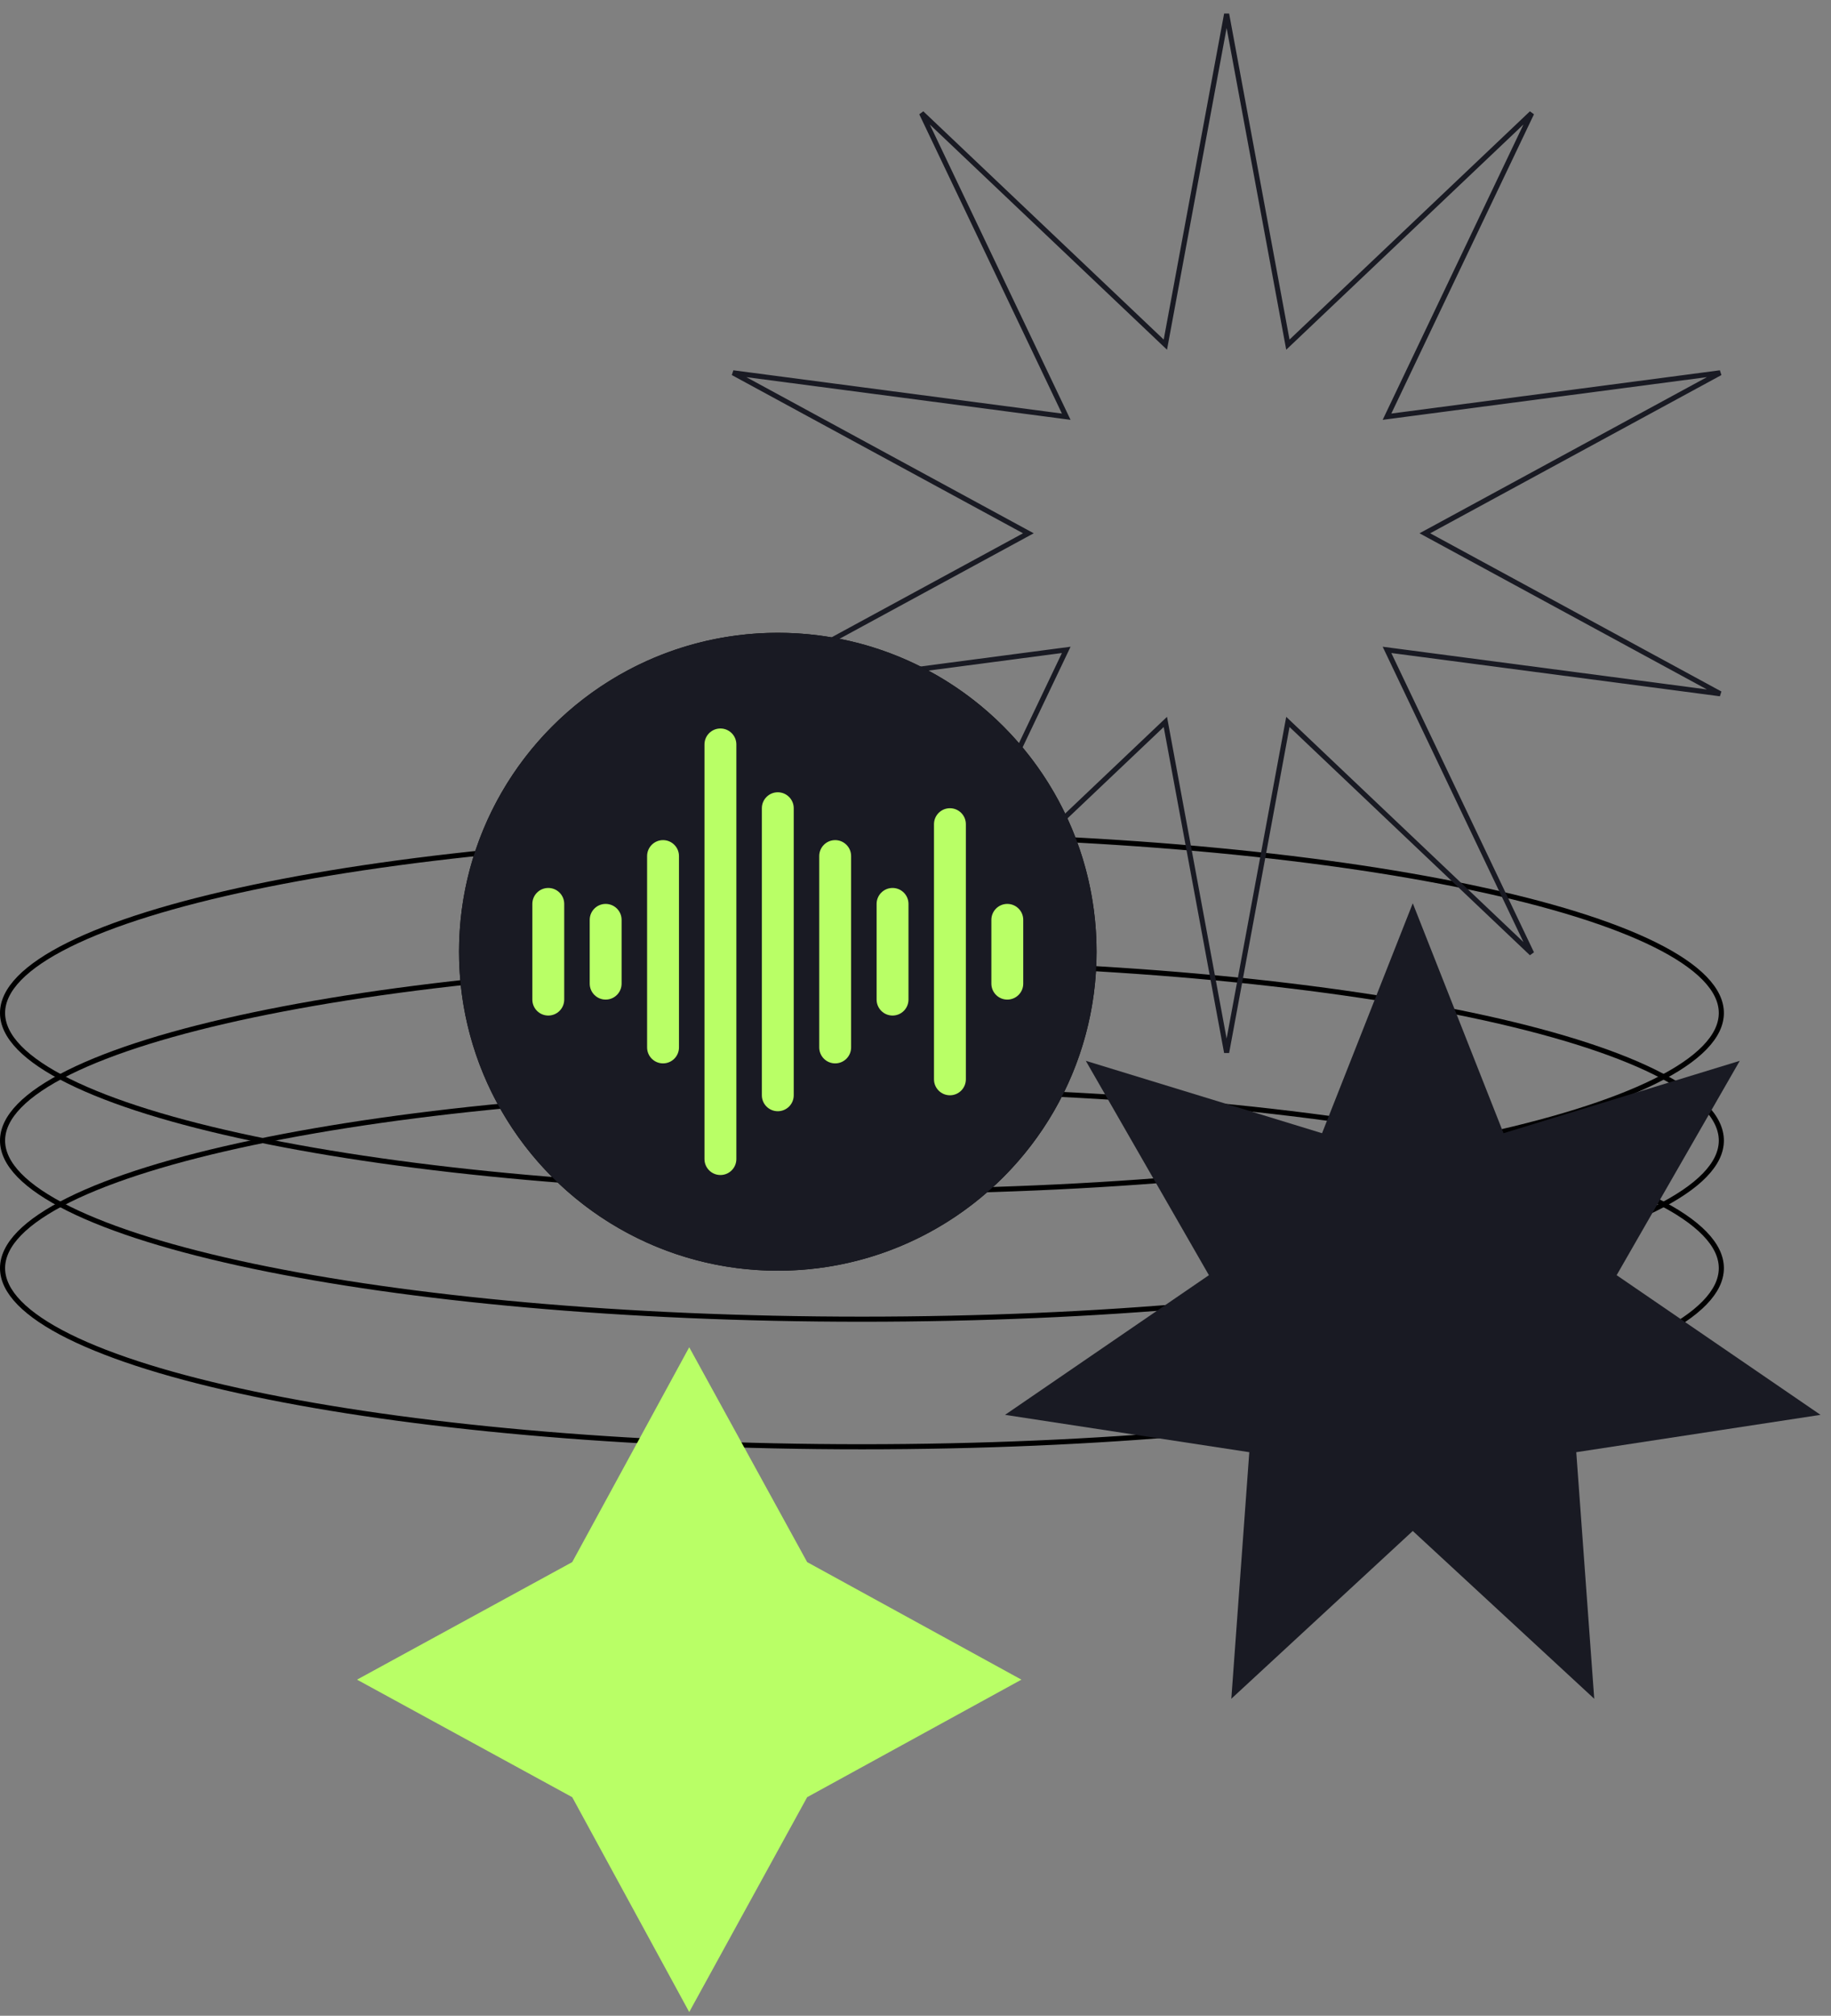 <svg width="359" height="395" viewBox="0 0 359 395" fill="none" xmlns="http://www.w3.org/2000/svg">
<rect x="0" y="0" width="359" height="395" fill="#808080" stroke="none"/>
<path d="M337.5 198.5C337.5 200.778 336.403 203.052 334.208 205.306C332.012 207.561 328.746 209.76 324.497 211.87C316 216.09 303.672 219.904 288.398 223.113C257.858 229.528 215.644 233.5 169 233.5C122.356 233.5 80.142 229.528 49.602 223.113C34.328 219.904 22 216.09 13.503 211.87C9.254 209.76 5.988 207.561 3.792 205.306C1.597 203.052 0.5 200.778 0.5 198.5C0.5 196.222 1.597 193.948 3.792 191.694C5.988 189.439 9.254 187.24 13.503 185.13C22 180.91 34.328 177.096 49.602 173.887C80.142 167.472 122.356 163.5 169 163.5C215.644 163.5 257.858 167.472 288.398 173.887C303.672 177.096 316 180.91 324.497 185.13C328.746 187.24 332.012 189.439 334.208 191.694C336.403 193.948 337.5 196.222 337.5 198.5Z" stroke="black"/>
<path d="M337.5 223.5C337.5 225.778 336.403 228.052 334.208 230.306C332.012 232.561 328.746 234.76 324.497 236.87C316 241.09 303.672 244.904 288.398 248.113C257.858 254.528 215.644 258.5 169 258.5C122.356 258.5 80.142 254.528 49.602 248.113C34.328 244.904 22 241.09 13.503 236.87C9.254 234.76 5.988 232.561 3.792 230.306C1.597 228.052 0.5 225.778 0.5 223.5C0.5 221.222 1.597 218.948 3.792 216.694C5.988 214.439 9.254 212.24 13.503 210.13C22 205.91 34.328 202.096 49.602 198.887C80.142 192.472 122.356 188.5 169 188.5C215.644 188.5 257.858 192.472 288.398 198.887C303.672 202.096 316 205.91 324.497 210.13C328.746 212.24 332.012 214.439 334.208 216.694C336.403 218.948 337.5 221.222 337.5 223.5Z" stroke="black"/>
<path d="M337.5 248.5C337.5 250.778 336.403 253.052 334.208 255.306C332.012 257.561 328.746 259.76 324.497 261.87C316 266.09 303.672 269.904 288.398 273.113C257.858 279.528 215.644 283.5 169 283.5C122.356 283.5 80.142 279.528 49.602 273.113C34.328 269.904 22 266.09 13.503 261.87C9.254 259.76 5.988 257.561 3.792 255.306C1.597 253.052 0.5 250.778 0.5 248.5C0.5 246.222 1.597 243.948 3.792 241.694C5.988 239.439 9.254 237.24 13.503 235.13C22 230.91 34.328 227.096 49.602 223.887C80.142 217.472 122.356 213.5 169 213.5C215.644 213.5 257.858 217.472 288.398 223.887C303.672 227.096 316 230.91 324.497 235.13C328.746 237.24 332.012 239.439 334.208 241.694C336.403 243.948 337.5 246.222 337.5 248.5Z" stroke="black"/>
<path d="M252.343 66.629L252.511 67.535L253.179 66.901L300.311 22.177L272.341 80.823L271.945 81.654L272.858 81.534L337.276 73.055L280.177 104.061L279.368 104.5L280.177 104.939L337.276 135.945L272.858 127.466L271.945 127.346L272.341 128.177L300.311 186.823L253.179 142.099L252.511 141.465L252.343 142.371L240.5 206.257L228.657 142.371L228.489 141.465L227.821 142.099L180.689 186.823L208.659 128.177L209.055 127.346L208.142 127.466L143.724 135.945L200.823 104.939L201.632 104.5L200.823 104.061L143.724 73.055L208.142 81.534L209.055 81.654L208.659 80.823L180.689 22.177L227.821 66.901L228.489 67.535L228.657 66.629L240.5 2.743L252.343 66.629Z" stroke="#191A23"/>
<path d="M277 177L294.789 222.06L341.11 207.874L316.972 249.877L356.944 277.247L309.055 284.563L312.578 332.879L277 300L241.422 332.879L244.945 284.563L197.056 277.247L237.028 249.877L212.89 207.874L259.211 222.06L277 177Z" fill="#191A23"/>
<path d="M112.194 306.102L135.134 264L158.258 306.102L200.269 329.134L158.258 352.166L135.134 394.269L112.194 352.166L70 329.134L112.194 306.102Z" fill="#B9FF66"/>
<circle cx="152.5" cy="186.5" r="62" fill="black" stroke="black"/>
<ellipse cx="132" cy="173" rx="10" ry="20" fill="white"/>
<ellipse cx="173" cy="173" rx="10" ry="20" fill="white"/>
<g clip-path="url(#clip0_45_6831)">
<path d="M215 186.5C215 151.982 187.018 124 152.5 124C117.982 124 90 151.982 90 186.5C90 221.018 117.982 249 152.5 249C187.018 249 215 221.018 215 186.5Z" fill="#191A23"/>
<path d="M110.625 177.125C110.625 175.399 109.226 174 107.5 174C105.774 174 104.375 175.399 104.375 177.125V195.875C104.375 197.601 105.774 199 107.5 199C109.226 199 110.625 197.601 110.625 195.875V177.125Z" fill="#B9FF66"/>
<path d="M121.875 180.25C121.875 178.524 120.476 177.125 118.75 177.125C117.024 177.125 115.625 178.524 115.625 180.25V192.75C115.625 194.476 117.024 195.875 118.75 195.875C120.476 195.875 121.875 194.476 121.875 192.75V180.25Z" fill="#B9FF66"/>
<path d="M200.625 180.25C200.625 178.524 199.226 177.125 197.5 177.125C195.774 177.125 194.375 178.524 194.375 180.25V192.75C194.375 194.476 195.774 195.875 197.5 195.875C199.226 195.875 200.625 194.476 200.625 192.75V180.25Z" fill="#B9FF66"/>
<path d="M133.125 167.75C133.125 166.024 131.726 164.625 130 164.625C128.274 164.625 126.875 166.024 126.875 167.75V205.25C126.875 206.976 128.274 208.375 130 208.375C131.726 208.375 133.125 206.976 133.125 205.25V167.75Z" fill="#B9FF66"/>
<path d="M144.375 145.875C144.375 144.149 142.976 142.75 141.25 142.75C139.524 142.75 138.125 144.149 138.125 145.875V227.125C138.125 228.851 139.524 230.25 141.25 230.25C142.976 230.25 144.375 228.851 144.375 227.125V145.875Z" fill="#B9FF66"/>
<path d="M155.625 158.375C155.625 156.649 154.226 155.25 152.5 155.25C150.774 155.25 149.375 156.649 149.375 158.375V214.625C149.375 216.351 150.774 217.75 152.5 217.75C154.226 217.75 155.625 216.351 155.625 214.625V158.375Z" fill="#B9FF66"/>
<path d="M166.875 167.75C166.875 166.024 165.476 164.625 163.75 164.625C162.024 164.625 160.625 166.024 160.625 167.75V205.25C160.625 206.976 162.024 208.375 163.75 208.375C165.476 208.375 166.875 206.976 166.875 205.25V167.75Z" fill="#B9FF66"/>
<path d="M178.125 177.125C178.125 175.399 176.726 174 175 174C173.274 174 171.875 175.399 171.875 177.125V195.875C171.875 197.601 173.274 199 175 199C176.726 199 178.125 197.601 178.125 195.875V177.125Z" fill="#B9FF66"/>
<path d="M189.375 161.5C189.375 159.774 187.976 158.375 186.25 158.375C184.524 158.375 183.125 159.774 183.125 161.5V211.5C183.125 213.226 184.524 214.625 186.25 214.625C187.976 214.625 189.375 213.226 189.375 211.5V161.5Z" fill="#B9FF66"/>
</g>
<defs>
<clipPath id="clip0_45_6831">
<rect width="125" height="125" fill="white" transform="translate(90 124)"/>
</clipPath>
</defs>
</svg>

